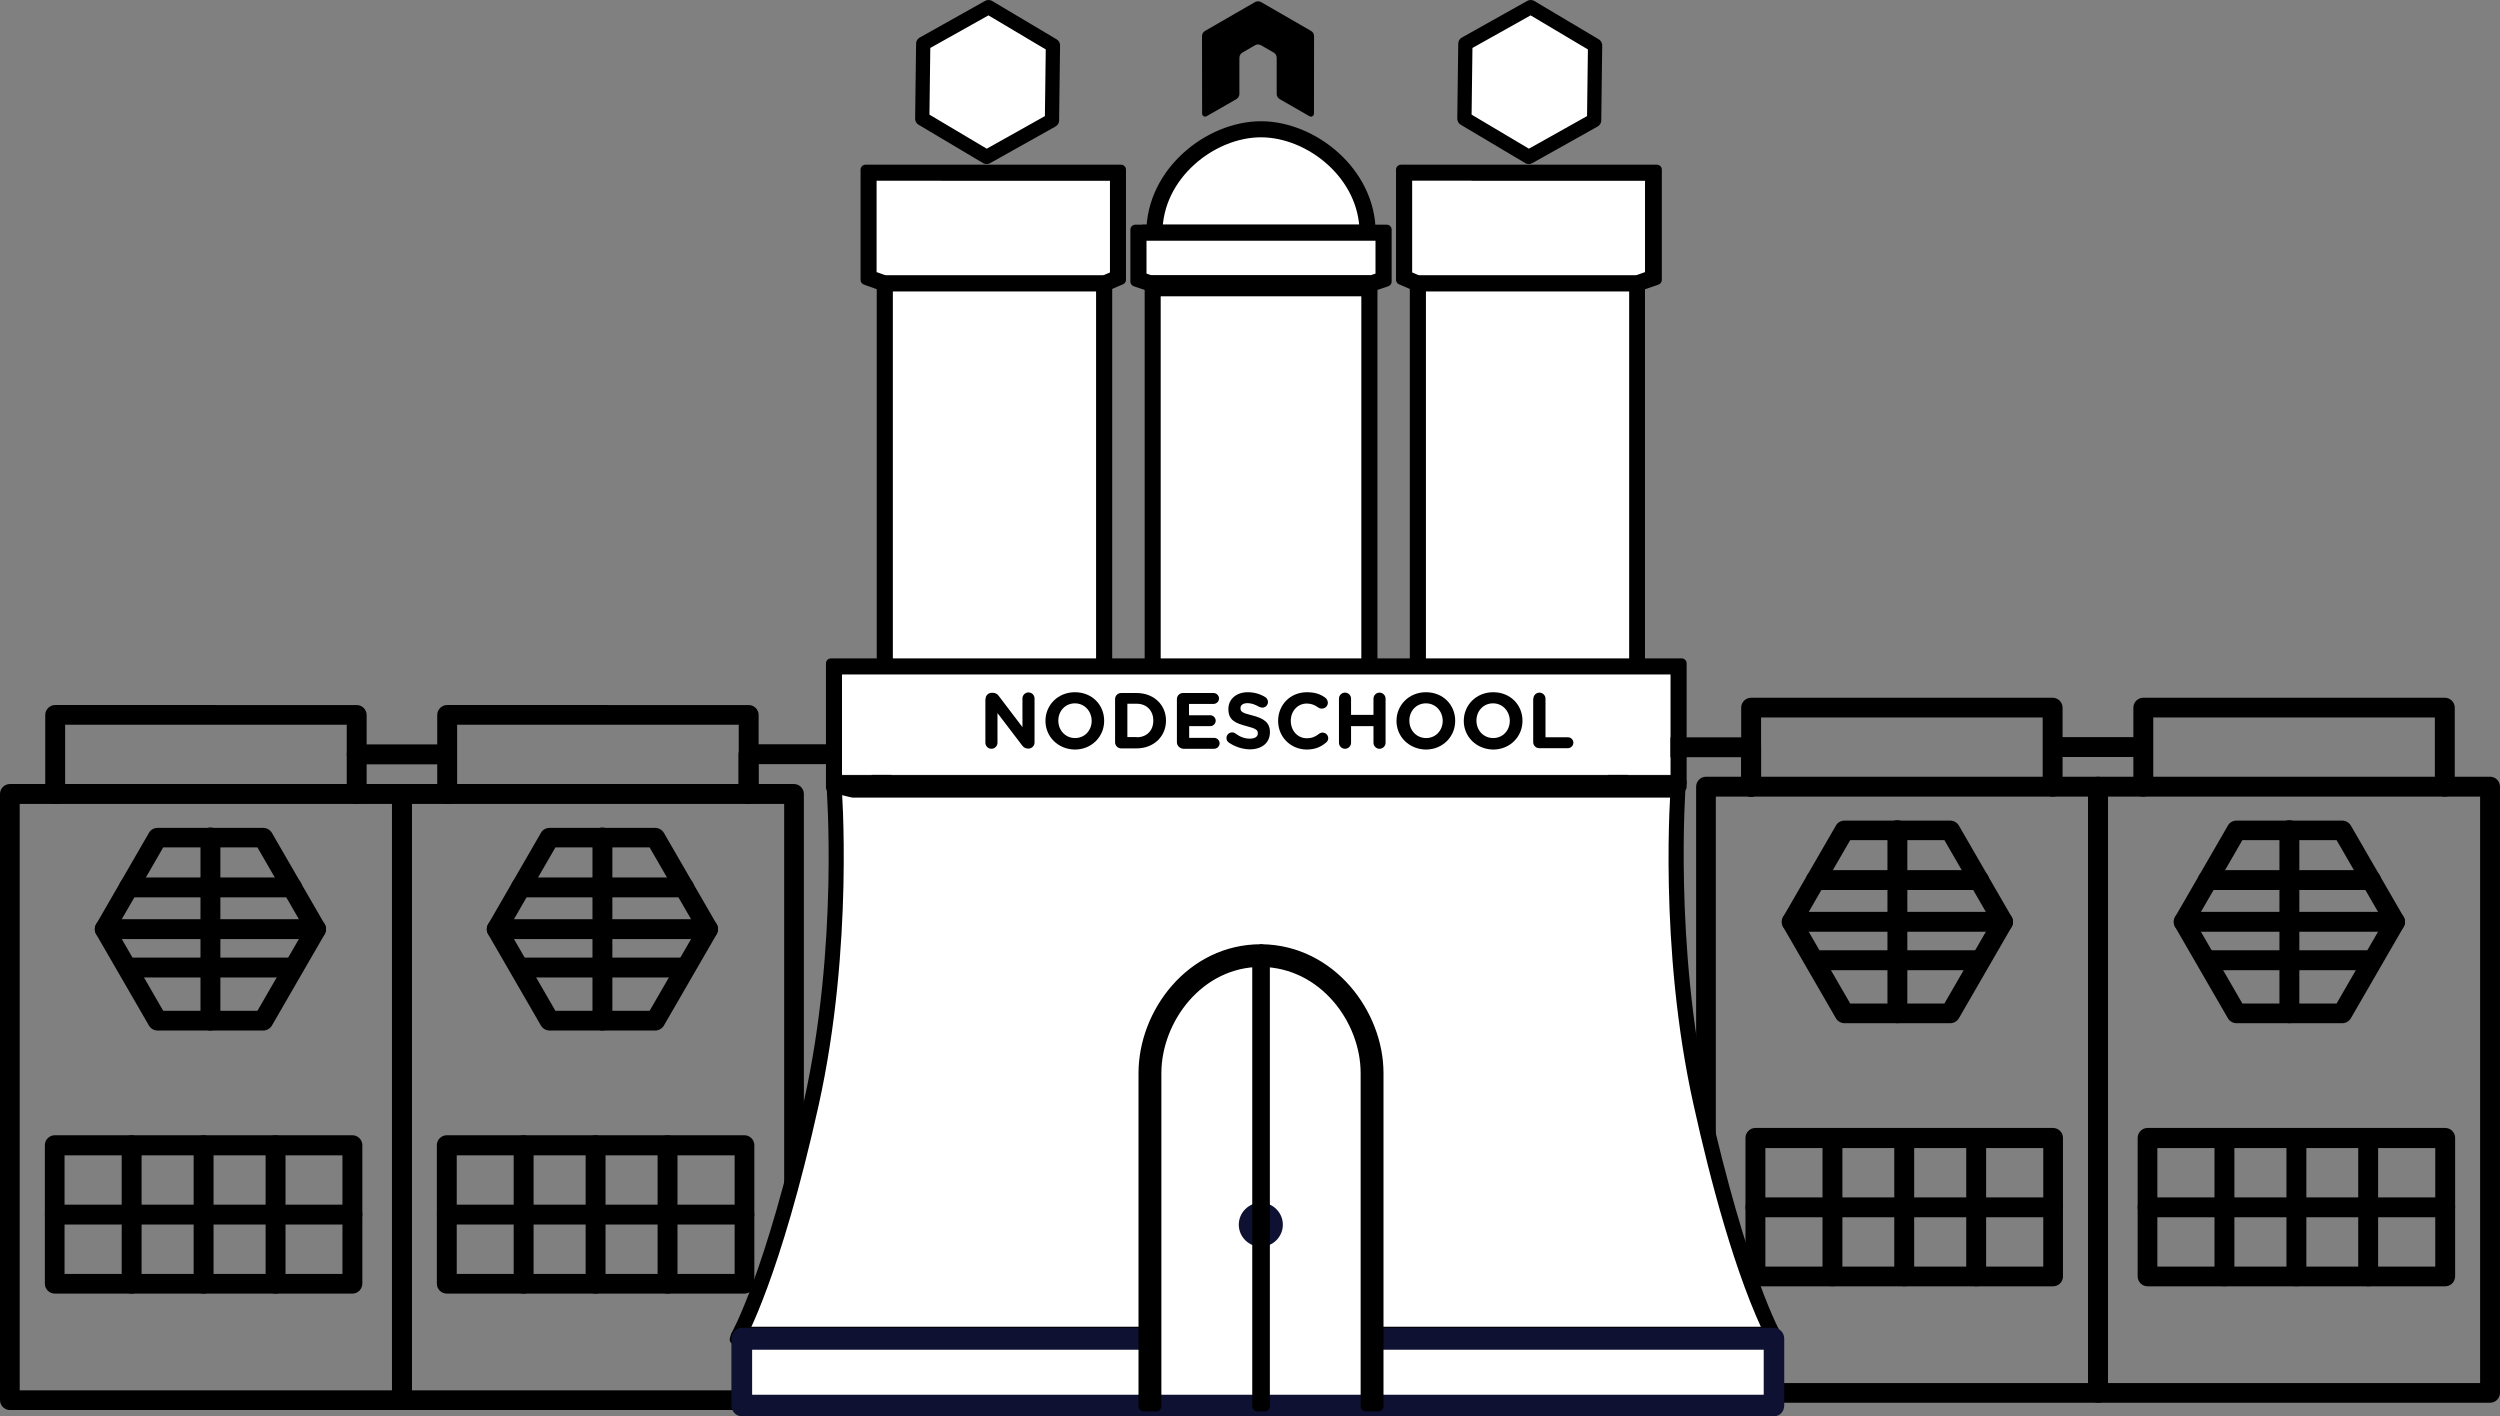 <?xml version="1.0" encoding="UTF-8" standalone="no"?>
<!-- Generator: Adobe Illustrator 18.0.0, SVG Export Plug-In . SVG Version: 6.00 Build 0)  -->

<svg
   xmlns:osb="http://www.openswatchbook.org/uri/2009/osb"
   xmlns:dc="http://purl.org/dc/elements/1.1/"
   xmlns:cc="http://creativecommons.org/ns#"
   xmlns:rdf="http://www.w3.org/1999/02/22-rdf-syntax-ns#"
   xmlns:svg="http://www.w3.org/2000/svg"
   xmlns="http://www.w3.org/2000/svg"
   xmlns:sodipodi="http://sodipodi.sourceforge.net/DTD/sodipodi-0.dtd"
   xmlns:inkscape="http://www.inkscape.org/namespaces/inkscape"
   version="1.1"
   id="Layer_1"
   x="0px"
   y="0px"
   viewBox="0 0 1281.93 726.203"
   enable-background="new 0 0 1474 506"
   xml:space="preserve"
   inkscape:version="0.48.2 r9819"
   width="100%"
   height="100%"
   sodipodi:docname="mine.svg"><rect x="0" y="0" width="1281.93" height="726.203" fill="#808080" stroke="none"/><defs
   id="defs3717"><inkscape:perspective
   sodipodi:type="inkscape:persp3d"
   inkscape:vp_x="0 : 253 : 1"
   inkscape:vp_y="0 : 1000 : 0"
   inkscape:vp_z="1474 : 253 : 1"
   inkscape:persp3d-origin="737 : 168.66667 : 1"
   id="perspective4747" /><linearGradient
   id="linearGradient4741"
   osb:paint="solid"><stop
     style="stop-color:#ffffff;stop-opacity:1;"
     offset="0"
     id="stop4743" /></linearGradient>
	
	
	
	
	
	
	
	
	
	
	
	
	
	
	
	
	
	
	
	
	
	
	
	
	
	
	
	
	
	
	
	
	
	
	
	
	
	
	
	
	
	
	
	
	
	
	
	
	
	
	
	
	
	
</defs><sodipodi:namedview
   pagecolor="#ffffff"
   bordercolor="#666666"
   borderopacity="1"
   objecttolerance="10"
   gridtolerance="10"
   guidetolerance="10"
   inkscape:pageopacity="0"
   inkscape:pageshadow="2"
   inkscape:window-width="1926"
   inkscape:window-height="1024"
   id="namedview3715"
   showgrid="false"
   inkscape:snap-global="false"
   inkscape:zoom="0.33684746"
   inkscape:cx="833.18725"
   inkscape:cy="809.66968"
   inkscape:window-x="0"
   inkscape:window-y="0"
   inkscape:window-maximized="0"
   inkscape:current-layer="layer1"
   showguides="true"
   inkscape:guide-bbox="true"
   fit-margin-top="0"
   fit-margin-left="0"
   fit-margin-right="0"
   fit-margin-bottom="0" />
<rect
   style="fill:#ffffff;fill-opacity:1;fill-rule:nonzero;stroke:none"
   id="rect5012"
   width="117.318"
   height="28.363"
   x="589.973"
   y="671.006" /><g
   transform="translate(-176.67,241.282)"
   id="g3383"
   style="fill:#000000;fill-opacity:1">
		<path
   style="fill:#000000;fill-opacity:1"
   inkscape:connector-curvature="0"
   id="path3385"
   d="m 1453.5,478 h -201 c -2.8,0 -5.1,-2.3 -5.1,-5.1 V 162.1 c 0,-2.8 2.3,-5.1 5.1,-5.1 h 201 c 2.8,0 5.1,2.3 5.1,5.1 V 473 c -0.1,2.8 -2.3,5 -5.1,5 z m -196,-10.1 h 190.9 V 167.2 h -190.9 v 300.7 z" />
	</g><g
   transform="translate(-176.67,241.282)"
   id="g3387"
   style="fill:#000000;fill-opacity:1">
		<path
   style="fill:#000000;fill-opacity:1"
   inkscape:connector-curvature="0"
   id="path3389"
   d="m 1430.3,167.2 c -2.8,0 -5.1,-2.3 -5.1,-5.1 v -35.5 h -144.4 v 35.5 c 0,2.8 -2.3,5.1 -5.1,5.1 -2.8,0 -5.1,-2.3 -5.1,-5.1 v -40.5 c 0,-2.8 2.3,-5.1 5.1,-5.1 h 154.6 c 2.8,0 5.1,2.3 5.1,5.1 v 40.5 c -0.1,2.8 -2.3,5.1 -5.1,5.1 z" />
	</g><g
   transform="translate(-176.67,241.282)"
   id="g3391"
   style="fill:#000000;fill-opacity:1">
		<path
   style="fill:#000000;fill-opacity:1"
   inkscape:connector-curvature="0"
   id="path3393"
   d="m 1377.7,283.4 h -54.2 c -1.8,0 -3.5,-1 -4.4,-2.5 L 1292,234 c -0.9,-1.6 -0.9,-3.5 0,-5.1 l 27.1,-46.9 c 0.9,-1.6 2.6,-2.5 4.4,-2.5 h 54.2 c 1.8,0 3.5,1 4.4,2.5 l 27.1,46.9 c 0.9,1.6 0.9,3.5 0,5.1 l -27.1,46.9 c -0.9,1.5 -2.6,2.5 -4.4,2.5 z m -51.2,-10.1 h 48.3 l 24.2,-41.9 -24.2,-41.9 h -48.3 l -24.2,41.9 24.2,41.9 z" />
	</g><g
   transform="translate(-176.67,241.282)"
   id="g3395"
   style="fill:#000000;fill-opacity:1">
		<path
   style="fill:#000000;fill-opacity:1"
   inkscape:connector-curvature="0"
   id="path3397"
   d="m 1350.6,283.4 c -2.8,0 -5.1,-2.3 -5.1,-5.1 v -93.9 c 0,-2.8 2.3,-5.1 5.1,-5.1 2.8,0 5.1,2.3 5.1,5.1 v 93.9 c 0,2.8 -2.3,5.1 -5.1,5.1 z" />
	</g><g
   transform="translate(-176.67,241.282)"
   id="g3399"
   style="fill:#000000;fill-opacity:1">
		<path
   style="fill:#000000;fill-opacity:1"
   inkscape:connector-curvature="0"
   id="path3401"
   d="m 1404.8,236.5 h -108.4 c -2.8,0 -5.1,-2.3 -5.1,-5.1 0,-2.8 2.3,-5.1 5.1,-5.1 h 108.4 c 2.8,0 5.1,2.3 5.1,5.1 0,2.8 -2.3,5.1 -5.1,5.1 z" />
	</g><g
   transform="translate(-176.67,241.282)"
   id="g3403"
   style="fill:#000000;fill-opacity:1">
		<path
   style="fill:#000000;fill-opacity:1"
   inkscape:connector-curvature="0"
   id="path3405"
   d="m 1392.5,215.1 h -83.7 c -2.8,0 -5.1,-2.3 -5.1,-5.1 0,-2.8 2.3,-5.1 5.1,-5.1 h 83.7 c 2.8,0 5.1,2.3 5.1,5.1 -0.1,2.8 -2.3,5.1 -5.1,5.1 z" />
	</g><g
   transform="translate(-176.67,241.282)"
   id="g3407"
   style="fill:#000000;fill-opacity:1">
		<path
   style="fill:#000000;fill-opacity:1"
   inkscape:connector-curvature="0"
   id="path3409"
   d="m 1392.5,256.2 h -83.7 c -2.8,0 -5.1,-2.3 -5.1,-5.1 0,-2.8 2.3,-5.1 5.1,-5.1 h 83.7 c 2.8,0 5.1,2.3 5.1,5.1 0,2.8 -2.3,5.1 -5.1,5.1 z" />
	</g><g
   transform="translate(-176.67,241.282)"
   id="g3411"
   style="fill:#000000;fill-opacity:1">
		<path
   style="fill:#000000;fill-opacity:1"
   inkscape:connector-curvature="0"
   id="path3413"
   d="m 1430.5,418.3 h -152.6 c -2.8,0 -5.1,-2.3 -5.1,-5.1 v -71 c 0,-2.8 2.3,-5.1 5.1,-5.1 h 152.6 c 2.8,0 5.1,2.3 5.1,5.1 v 71 c -0.1,2.9 -2.3,5.1 -5.1,5.1 z m -147.6,-10.1 h 142.5 v -60.8 h -142.5 v 60.8 z" />
	</g><g
   transform="translate(-176.67,241.282)"
   id="g3415"
   style="fill:#000000;fill-opacity:1">
		<path
   style="fill:#000000;fill-opacity:1"
   inkscape:connector-curvature="0"
   id="path3417"
   d="m 1430.5,382.9 h -152.6 c -2.8,0 -5.1,-2.3 -5.1,-5.1 0,-2.8 2.3,-5.1 5.1,-5.1 h 152.6 c 2.8,0 5.1,2.3 5.1,5.1 -0.1,2.8 -2.3,5.1 -5.1,5.1 z" />
	</g><g
   transform="translate(-176.67,241.282)"
   id="g3419"
   style="fill:#000000;fill-opacity:1">
		<path
   style="fill:#000000;fill-opacity:1"
   inkscape:connector-curvature="0"
   id="path3421"
   d="m 1391,418.3 c -2.8,0 -5.1,-2.3 -5.1,-5.1 v -71 c 0,-2.8 2.3,-5.1 5.1,-5.1 2.8,0 5.1,2.3 5.1,5.1 v 71 c 0,2.9 -2.3,5.1 -5.1,5.1 z" />
	</g><g
   transform="translate(-176.67,241.282)"
   id="g3423"
   style="fill:#000000;fill-opacity:1">
		<path
   style="fill:#000000;fill-opacity:1"
   inkscape:connector-curvature="0"
   id="path3425"
   d="m 1317.3,418.3 c -2.8,0 -5.1,-2.3 -5.1,-5.1 v -71 c 0,-2.8 2.3,-5.1 5.1,-5.1 2.8,0 5.1,2.3 5.1,5.1 v 71 c -0.1,2.9 -2.3,5.1 -5.1,5.1 z" />
	</g><g
   transform="translate(-176.67,241.282)"
   id="g3427"
   style="fill:#000000;fill-opacity:1">
		<path
   style="fill:#000000;fill-opacity:1"
   inkscape:connector-curvature="0"
   id="path3429"
   d="m 1354.2,418.3 c -2.8,0 -5.1,-2.3 -5.1,-5.1 v -71 c 0,-2.8 2.3,-5.1 5.1,-5.1 2.8,0 5.1,2.3 5.1,5.1 v 71 c -0.1,2.9 -2.3,5.1 -5.1,5.1 z" />
	</g><g
   transform="translate(-176.67,241.282)"
   id="g3431"
   style="fill:#000000;fill-opacity:1">
		<path
   style="fill:#000000;fill-opacity:1"
   inkscape:connector-curvature="0"
   id="path3433"
   d="m 1252.5,478 h -201 c -2.8,0 -5.1,-2.3 -5.1,-5.1 V 162.1 c 0,-2.8 2.3,-5.1 5.1,-5.1 h 201 c 2.8,0 5.1,2.3 5.1,5.1 V 473 c -0.1,2.8 -2.3,5 -5.1,5 z m -196,-10.1 h 190.9 V 167.2 h -190.9 v 300.7 z" />
	</g><g
   transform="translate(-176.67,241.282)"
   id="g3435"
   style="fill:#000000;fill-opacity:1">
		<path
   style="fill:#000000;fill-opacity:1"
   inkscape:connector-curvature="0"
   id="path3437"
   d="m 1229.2,167.2 c -2.8,0 -5.1,-2.3 -5.1,-5.1 v -35.5 h -144.4 v 35.5 c 0,2.8 -2.3,5.1 -5.1,5.1 -2.8,0 -5.1,-2.3 -5.1,-5.1 v -40.5 c 0,-2.8 2.3,-5.1 5.1,-5.1 h 154.6 c 2.8,0 5.1,2.3 5.1,5.1 v 40.5 c 0,2.8 -2.3,5.1 -5.1,5.1 z" />
	</g><g
   transform="translate(-176.67,241.282)"
   id="g3439"
   style="fill:#000000;fill-opacity:1">
		<path
   style="fill:#000000;fill-opacity:1"
   inkscape:connector-curvature="0"
   id="path3441"
   d="m 1176.7,283.4 h -54.2 c -1.8,0 -3.5,-1 -4.4,-2.5 L 1091,234 c -0.9,-1.6 -0.9,-3.5 0,-5.1 l 27.1,-46.9 c 0.9,-1.6 2.6,-2.5 4.4,-2.5 h 54.2 c 1.8,0 3.5,1 4.4,2.5 l 27.1,46.9 c 0.9,1.6 0.9,3.5 0,5.1 l -27.1,46.9 c -0.9,1.5 -2.6,2.5 -4.4,2.5 z m -51.3,-10.1 h 48.3 l 24.2,-41.9 -24.2,-41.9 h -48.3 l -24.2,41.9 24.2,41.9 z" />
	</g><g
   transform="translate(-176.67,241.282)"
   id="g3443"
   style="fill:#000000;fill-opacity:1;stroke-linejoin:round">
		<path
   style="fill:#000000;fill-opacity:1;stroke-linejoin:round"
   inkscape:connector-curvature="0"
   id="path3445"
   d="m 1149.6,283.4 c -2.8,0 -5.1,-2.3 -5.1,-5.1 v -93.9 c 0,-2.8 2.3,-5.1 5.1,-5.1 2.8,0 5.1,2.3 5.1,5.1 v 93.9 c 0,2.8 -2.3,5.1 -5.1,5.1 z" />
	</g><g
   transform="translate(-176.67,241.282)"
   id="g3447"
   style="fill:#000000;fill-opacity:1">
		<path
   style="fill:#000000;fill-opacity:1"
   inkscape:connector-curvature="0"
   id="path3449"
   d="m 1203.8,236.5 h -108.4 c -2.8,0 -5.1,-2.3 -5.1,-5.1 0,-2.8 2.3,-5.1 5.1,-5.1 h 108.4 c 2.8,0 5.1,2.3 5.1,5.1 0,2.8 -2.3,5.1 -5.1,5.1 z" />
	</g><g
   transform="translate(-176.67,241.282)"
   id="g3451"
   style="fill:#000000;fill-opacity:1">
		<path
   style="fill:#000000;fill-opacity:1"
   inkscape:connector-curvature="0"
   id="path3453"
   d="m 1191.5,215.1 h -83.7 c -2.8,0 -5.1,-2.3 -5.1,-5.1 0,-2.8 2.3,-5.1 5.1,-5.1 h 83.7 c 2.8,0 5.1,2.3 5.1,5.1 -0.1,2.8 -2.3,5.1 -5.1,5.1 z" />
	</g><g
   transform="translate(-176.67,241.282)"
   id="g3455"
   style="fill:#000000;fill-opacity:1">
		<path
   style="fill:#000000;fill-opacity:1"
   inkscape:connector-curvature="0"
   id="path3457"
   d="m 1191.5,256.2 h -83.7 c -2.8,0 -5.1,-2.3 -5.1,-5.1 0,-2.8 2.3,-5.1 5.1,-5.1 h 83.7 c 2.8,0 5.1,2.3 5.1,5.1 0,2.8 -2.3,5.1 -5.1,5.1 z" />
	</g><g
   transform="translate(-176.67,241.282)"
   id="g3459"
   style="fill:#000000;fill-opacity:1">
		<path
   style="fill:#000000;fill-opacity:1"
   inkscape:connector-curvature="0"
   id="path3461"
   d="m 1229.4,418.3 h -152.6 c -2.8,0 -5.1,-2.3 -5.1,-5.1 v -71 c 0,-2.8 2.3,-5.1 5.1,-5.1 h 152.6 c 2.8,0 5.1,2.3 5.1,5.1 v 71 c 0,2.9 -2.3,5.1 -5.1,5.1 z m -147.5,-10.1 h 142.5 v -60.8 h -142.5 v 60.8 z" />
	</g><g
   transform="translate(-176.67,241.282)"
   id="g3463"
   style="fill:#000000;fill-opacity:1">
		<path
   style="fill:#000000;fill-opacity:1"
   inkscape:connector-curvature="0"
   id="path3465"
   d="m 1229.4,382.9 h -152.6 c -2.8,0 -5.1,-2.3 -5.1,-5.1 0,-2.8 2.3,-5.1 5.1,-5.1 h 152.6 c 2.8,0 5.1,2.3 5.1,5.1 0,2.8 -2.3,5.1 -5.1,5.1 z" />
	</g><g
   transform="translate(-176.67,241.282)"
   id="g3467"
   style="fill:#000000;fill-opacity:1">
		<path
   style="fill:#000000;fill-opacity:1"
   inkscape:connector-curvature="0"
   id="path3469"
   d="m 1190,418.3 c -2.8,0 -5.1,-2.3 -5.1,-5.1 v -71 c 0,-2.8 2.3,-5.1 5.1,-5.1 2.8,0 5.1,2.3 5.1,5.1 v 71 c 0,2.9 -2.3,5.1 -5.1,5.1 z" />
	</g><g
   transform="translate(-176.67,241.282)"
   id="g3471"
   style="fill:#000000;fill-opacity:1;stroke-width:5.063;stroke-linejoin:round;stroke-miterlimit:4;stroke-dasharray:none">
		<path
   style="fill:#000000;fill-opacity:1;stroke-width:5.063;stroke-linejoin:round;stroke-miterlimit:4;stroke-dasharray:none"
   inkscape:connector-curvature="0"
   id="path3473"
   d="m 1116.3,418.3 c -2.8,0 -5.1,-2.3 -5.1,-5.1 v -71 c 0,-2.8 2.3,-5.1 5.1,-5.1 2.8,0 5.1,2.3 5.1,5.1 v 71 c -0.1,2.9 -2.3,5.1 -5.1,5.1 z" />
	</g><g
   transform="translate(-176.67,241.282)"
   id="g3475"
   style="fill:#000000;fill-opacity:1">
		<path
   style="fill:#000000;fill-opacity:1"
   inkscape:connector-curvature="0"
   id="path3477"
   d="m 1153.1,418.3 c -2.8,0 -5.1,-2.3 -5.1,-5.1 v -71 c 0,-2.8 2.3,-5.1 5.1,-5.1 2.8,0 5.1,2.3 5.1,5.1 v 71 c 0,2.9 -2.3,5.1 -5.1,5.1 z" />
	</g><g
   transform="translate(-833.702,813.536)"
   id="g3487">
		<path
   style="fill:#0e1131"
   inkscape:connector-curvature="0"
   id="path3489"
   d="M 940.6,367.4 H 538.5 c -2.8,0 -5.1,-2.3 -5.1,-5.1 V 167.2 h -10.1 c -2.8,0 -5.1,-2.3 -5.1,-5.1 v -20.3 c 0,-2.8 2.3,-5.1 5.1,-5.1 2.8,0 5.1,2.3 5.1,5.1 V 157 h 10.1 c 2.8,0 5.1,2.3 5.1,5.1 V 357.2 H 935.5 V 162.1 c 0,-2.8 2.3,-5.1 5.1,-5.1 h 10.1 v -15.2 c 0,-2.8 2.3,-5.1 5.1,-5.1 2.8,0 5.1,2.3 5.1,5.1 v 20.3 c 0,2.8 -2.3,5.1 -5.1,5.1 h -10.1 v 195.1 c -0.1,2.8 -2.3,5.1 -5.1,5.1 z" />
	</g><g
   transform="translate(-833.702,813.536)"
   id="g3491">
		<path
   style="fill:#0e1131"
   inkscape:connector-curvature="0"
   id="path3493"
   d="m 878.1,167.2 c -2.8,0 -5.1,-2.3 -5.1,-5.1 v -20.3 c 0,-2.8 2.3,-5.1 5.1,-5.1 2.8,0 5.1,2.3 5.1,5.1 v 20.3 c -0.1,2.8 -2.3,5.1 -5.1,5.1 z" />
	</g><g
   transform="translate(-833.702,813.536)"
   id="g3495">
		<path
   style="fill:#0e1131"
   inkscape:connector-curvature="0"
   id="path3497"
   d="m 893.3,167.2 h -15.2 c -2.8,0 -5.1,-2.3 -5.1,-5.1 0,-2.8 2.3,-5.1 5.1,-5.1 h 15.2 c 2.8,0 5.1,2.3 5.1,5.1 -0.1,2.8 -2.3,5.1 -5.1,5.1 z" />
	</g><g
   transform="translate(-833.702,813.536)"
   id="g3499">
		<path
   style="fill:#0e1131"
   inkscape:connector-curvature="0"
   id="path3501"
   d="m 893.3,367.4 c -2.8,0 -5.1,-2.3 -5.1,-5.1 V 162.1 c 0,-2.8 2.3,-5.1 5.1,-5.1 2.8,0 5.1,2.3 5.1,5.1 v 200.2 c -0.1,2.8 -2.3,5.1 -5.1,5.1 z" />
	</g><g
   transform="translate(-833.702,813.536)"
   id="g3503">
		<path
   style="fill:#0e1131"
   inkscape:connector-curvature="0"
   id="path3505"
   d="m 602.7,167.2 c -2.8,0 -5.1,-2.3 -5.1,-5.1 v -20.3 c 0,-2.8 2.3,-5.1 5.1,-5.1 2.8,0 5.1,2.3 5.1,5.1 v 20.3 c 0,2.8 -2.3,5.1 -5.1,5.1 z" />
	</g><g
   transform="translate(-833.702,813.536)"
   id="g3507">
		<path
   style="fill:#0e1131"
   inkscape:connector-curvature="0"
   id="path3509"
   d="m 602.7,167.2 h -15.2 c -2.8,0 -5.1,-2.3 -5.1,-5.1 0,-2.8 2.3,-5.1 5.1,-5.1 h 15.2 c 2.8,0 5.1,2.3 5.1,5.1 0,2.8 -2.3,5.1 -5.1,5.1 z" />
	</g><g
   transform="translate(-833.702,813.536)"
   id="g3511">
		<path
   style="fill:#0e1131"
   inkscape:connector-curvature="0"
   id="path3513"
   d="m 587.5,367.4 c -2.8,0 -5.1,-2.3 -5.1,-5.1 V 162.1 c 0,-2.8 2.3,-5.1 5.1,-5.1 2.8,0 5.1,2.3 5.1,5.1 v 200.2 c 0,2.8 -2.3,5.1 -5.1,5.1 z" />
	</g><g
   transform="translate(-833.702,813.536)"
   id="g3515">
		<path
   style="fill:#0e1131"
   inkscape:connector-curvature="0"
   id="path3517"
   d="M 955.8,398.6 H 523.3 c -2.8,0 -5.1,-2.3 -5.1,-5.1 v -31.3 c 0,-2.8 2.3,-5.1 5.1,-5.1 h 432.5 c 2.8,0 5.1,2.3 5.1,5.1 v 31.3 c -0.1,2.9 -2.3,5.1 -5.1,5.1 z M 528.4,388.5 H 950.7 V 367.4 H 528.4 v 21.1 z" />
	</g><g
   transform="translate(-833.702,813.536)"
   id="g3519">
		<path
   style="fill:#0e1131"
   inkscape:connector-curvature="0"
   id="path3521"
   d="M 972.7,429.9 H 506.4 c -2.8,0 -5.1,-2.3 -5.1,-5.1 v -31.3 c 0,-2.8 2.3,-5.1 5.1,-5.1 h 466.2 c 2.8,0 5.1,2.3 5.1,5.1 v 31.3 c 0,2.8 -2.2,5.1 -5,5.1 z M 511.5,419.7 H 967.6 V 398.6 H 511.5 v 21.1 z" />
	</g><g
   transform="translate(1555.586,503.331)"
   id="g3527">
		<path
   style="fill:#0e1131"
   inkscape:connector-curvature="0"
   id="path3529"
   d="M 1006.4,492.4 H 464.2 c -2.8,0 -5.1,-2.3 -5.1,-5.1 V 456 c 0,-2.8 2.3,-5.1 5.1,-5.1 h 542.3 c 2.8,0 5.1,2.3 5.1,5.1 v 31.3 c -0.1,2.8 -2.4,5.1 -5.2,5.1 z M 469.3,482.2 h 532.1 V 461.1 H 469.3 v 21.1 z" />
	</g><g
   transform="translate(-833.702,813.536)"
   id="g3531">
		<path
   style="fill:#0e1131"
   inkscape:connector-curvature="0"
   id="path3533"
   d="m 972.7,429.9 c -2.8,0 -5.1,-2.3 -5.1,-5.1 v -31.3 c 0,-2.8 2.3,-5.1 5.1,-5.1 2.8,0 5.1,2.3 5.1,5.1 v 31.3 c -0.1,2.8 -2.3,5.1 -5.1,5.1 z" />
	</g><g
   transform="translate(-176.67,241.282)"
   id="g3535"
   style="fill:#000000;fill-opacity:1;stroke-width:5.063;stroke-linejoin:round;stroke-miterlimit:4;stroke-dasharray:none">
		<path
   style="fill:#000000;fill-opacity:1;stroke-width:5.063;stroke-linejoin:round;stroke-miterlimit:4;stroke-dasharray:none"
   inkscape:connector-curvature="0"
   id="path3537"
   d="m 1051.4,478 h -45 c -2.8,0 -5.1,-2.3 -5.1,-5.1 v -331 c 0,-2.8 2.3,-5.1 5.1,-5.1 h 68.2 c 2.8,0 5.1,2.3 5.1,5.1 v 20.3 c 0,2.8 -2.3,5.1 -5.1,5.1 -2.8,0 -5.1,-2.3 -5.1,-5.1 V 147 h -58.1 v 321 h 39.9 c 2.8,0 5.1,2.3 5.1,5.1 0.1,2.7 -2.2,4.9 -5,4.9 z" />
	</g><g
   transform="translate(-12.1,245.022)"
   id="g3539"
   style="fill:#000000;fill-opacity:1">
		<g
   id="g3541"
   style="fill:#000000;fill-opacity:1">
			<path
   style="fill:#000000;fill-opacity:1"
   inkscape:connector-curvature="0"
   id="path3543"
   d="m 218.2,478 h -201 c -2.8,0 -5.1,-2.3 -5.1,-5.1 V 162.1 c 0,-2.8 2.3,-5.1 5.1,-5.1 h 201 c 2.8,0 5.1,2.3 5.1,5.1 V 473 c 0,2.8 -2.3,5 -5.1,5 z M 22.2,467.9 H 213.1 V 167.2 H 22.2 v 300.7 z" />
		</g>
		<g
   id="g3545"
   style="fill:#000000;fill-opacity:1">
			<path
   style="fill:#000000;fill-opacity:1"
   inkscape:connector-curvature="0"
   id="path3547"
   d="m 195,167.2 c -2.8,0 -5.1,-2.3 -5.1,-5.1 V 126.6 H 45.5 v 35.5 c 0,2.8 -2.3,5.1 -5.1,5.1 -2.8,0 -5.1,-2.3 -5.1,-5.1 v -40.5 c 0,-2.8 2.3,-5.1 5.1,-5.1 H 195 c 2.8,0 5.1,2.3 5.1,5.1 v 40.5 c -0.1,2.8 -2.3,5.1 -5.1,5.1 z" />
		</g>
		<g
   id="g3549"
   style="fill:#000000;fill-opacity:1">
			<path
   style="fill:#000000;fill-opacity:1"
   inkscape:connector-curvature="0"
   id="path3551"
   d="M 147.1,283.4 H 92.9 c -1.8,0 -3.5,-1 -4.4,-2.5 L 61.4,234 c -0.9,-1.6 -0.9,-3.5 0,-5.1 L 88.5,182 c 0.9,-1.6 2.6,-2.5 4.4,-2.5 h 54.2 c 1.8,0 3.5,1 4.4,2.5 l 27.1,46.9 c 0.9,1.6 0.9,3.5 0,5.1 l -27.1,46.9 c -0.9,1.5 -2.6,2.5 -4.4,2.5 z M 95.8,273.3 h 48.3 l 24.2,-41.9 -24.2,-41.9 H 95.8 l -24.2,41.9 24.2,41.9 z" />
		</g>
		<g
   id="g3553"
   style="fill:#000000;fill-opacity:1">
			<path
   style="fill:#000000;fill-opacity:1"
   inkscape:connector-curvature="0"
   id="path3555"
   d="m 120,283.4 c -2.8,0 -5.1,-2.3 -5.1,-5.1 v -93.9 c 0,-2.8 2.3,-5.1 5.1,-5.1 2.8,0 5.1,2.3 5.1,5.1 v 93.9 c 0,2.8 -2.3,5.1 -5.1,5.1 z" />
		</g>
		<g
   id="g3557"
   style="fill:#000000;fill-opacity:1">
			<path
   style="fill:#000000;fill-opacity:1"
   inkscape:connector-curvature="0"
   id="path3559"
   d="M 174.2,236.5 H 65.8 c -2.8,0 -5.1,-2.3 -5.1,-5.1 0,-2.8 2.3,-5.1 5.1,-5.1 h 108.4 c 2.8,0 5.1,2.3 5.1,5.1 0,2.8 -2.3,5.1 -5.1,5.1 z" />
		</g>
		<g
   id="g3561"
   style="fill:#000000;fill-opacity:1">
			<path
   style="fill:#000000;fill-opacity:1"
   inkscape:connector-curvature="0"
   id="path3563"
   d="M 161.9,215.1 H 78.2 c -2.8,0 -5.1,-2.3 -5.1,-5.1 0,-2.8 2.3,-5.1 5.1,-5.1 h 83.7 c 2.8,0 5.1,2.3 5.1,5.1 -0.1,2.8 -2.3,5.1 -5.1,5.1 z" />
		</g>
		<g
   id="g3565"
   style="fill:#000000;fill-opacity:1">
			<path
   style="fill:#000000;fill-opacity:1"
   inkscape:connector-curvature="0"
   id="path3567"
   d="M 161.9,256.2 H 78.2 c -2.8,0 -5.1,-2.3 -5.1,-5.1 0,-2.8 2.3,-5.1 5.1,-5.1 h 83.7 c 2.8,0 5.1,2.3 5.1,5.1 0,2.8 -2.3,5.1 -5.1,5.1 z" />
		</g>
		<g
   id="g3569"
   style="fill:#000000;fill-opacity:1">
			<path
   style="fill:#000000;fill-opacity:1"
   inkscape:connector-curvature="0"
   id="path3571"
   d="M 192.8,418.3 H 40.2 c -2.8,0 -5.1,-2.3 -5.1,-5.1 v -71 c 0,-2.8 2.3,-5.1 5.1,-5.1 h 152.6 c 2.8,0 5.1,2.3 5.1,5.1 v 71 c -0.1,2.9 -2.3,5.1 -5.1,5.1 z M 45.2,408.2 H 187.7 V 347.4 H 45.2 v 60.8 z" />
		</g>
		<g
   id="g3573"
   style="fill:#000000;fill-opacity:1">
			<path
   style="fill:#000000;fill-opacity:1"
   inkscape:connector-curvature="0"
   id="path3575"
   d="M 192.8,382.9 H 40.2 c -2.8,0 -5.1,-2.3 -5.1,-5.1 0,-2.8 2.3,-5.1 5.1,-5.1 h 152.6 c 2.8,0 5.1,2.3 5.1,5.1 -0.1,2.8 -2.3,5.1 -5.1,5.1 z" />
		</g>
		<g
   id="g3577"
   style="fill:#000000;fill-opacity:1">
			<path
   style="fill:#000000;fill-opacity:1"
   inkscape:connector-curvature="0"
   id="path3579"
   d="m 79.6,418.3 c -2.8,0 -5.1,-2.3 -5.1,-5.1 v -71 c 0,-2.8 2.3,-5.1 5.1,-5.1 2.8,0 5.1,2.3 5.1,5.1 v 71 c 0,2.9 -2.3,5.1 -5.1,5.1 z" />
		</g>
		<g
   id="g3581"
   style="fill:#000000;fill-opacity:1">
			<path
   style="fill:#000000;fill-opacity:1"
   inkscape:connector-curvature="0"
   id="path3583"
   d="m 153.4,418.3 c -2.8,0 -5.1,-2.3 -5.1,-5.1 v -71 c 0,-2.8 2.3,-5.1 5.1,-5.1 2.8,0 5.1,2.3 5.1,5.1 v 71 c -0.1,2.9 -2.3,5.1 -5.1,5.1 z" />
		</g>
		<g
   id="g3585"
   style="fill:#000000;fill-opacity:1">
			<path
   style="fill:#000000;fill-opacity:1"
   inkscape:connector-curvature="0"
   id="path3587"
   d="m 116.5,418.3 c -2.8,0 -5.1,-2.3 -5.1,-5.1 v -71 c 0,-2.8 2.3,-5.1 5.1,-5.1 2.8,0 5.1,2.3 5.1,5.1 v 71 c -0.1,2.9 -2.3,5.1 -5.1,5.1 z" />
		</g>
		<g
   id="g3589"
   style="fill:#000000;fill-opacity:1">
			<path
   style="fill:#000000;fill-opacity:1"
   inkscape:connector-curvature="0"
   id="path3591"
   d="m 419.2,478 h -201 c -2.8,0 -5.1,-2.3 -5.1,-5.1 V 162.1 c 0,-2.8 2.3,-5.1 5.1,-5.1 h 201 c 2.8,0 5.1,2.3 5.1,5.1 V 473 c 0,2.8 -2.3,5 -5.1,5 z M 223.3,467.9 H 414.2 V 167.2 H 223.3 v 300.7 z" />
		</g>
		<g
   id="g3593"
   style="fill:#000000;fill-opacity:1">
			<path
   style="fill:#000000;fill-opacity:1"
   inkscape:connector-curvature="0"
   id="path3595"
   d="m 396,167.2 c -2.8,0 -5.1,-2.3 -5.1,-5.1 V 126.6 H 246.5 v 35.5 c 0,2.8 -2.3,5.1 -5.1,5.1 -2.8,0 -5.1,-2.3 -5.1,-5.1 v -40.5 c 0,-2.8 2.3,-5.1 5.1,-5.1 H 396 c 2.8,0 5.1,2.3 5.1,5.1 v 40.5 c -0.1,2.8 -2.3,5.1 -5.1,5.1 z" />
		</g>
		<g
   id="g3597"
   style="fill:#000000;fill-opacity:1">
			<path
   style="fill:#000000;fill-opacity:1"
   inkscape:connector-curvature="0"
   id="path3599"
   d="m 348.1,283.4 h -54.2 c -1.8,0 -3.5,-1 -4.4,-2.5 L 262.4,234 c -0.9,-1.6 -0.9,-3.5 0,-5.1 L 289.5,182 c 0.9,-1.6 2.6,-2.5 4.4,-2.5 h 54.2 c 1.8,0 3.5,1 4.4,2.5 l 27.1,46.9 c 0.9,1.6 0.9,3.5 0,5.1 l -27.1,46.9 c -0.9,1.5 -2.6,2.5 -4.4,2.5 z m -51.2,-10.1 h 48.3 l 24.2,-41.9 -24.2,-41.9 h -48.3 l -24.2,41.9 24.2,41.9 z" />
		</g>
		<g
   id="g3601"
   style="fill:#000000;fill-opacity:1">
			<path
   style="fill:#000000;fill-opacity:1"
   inkscape:connector-curvature="0"
   id="path3603"
   d="m 321,283.4 c -2.8,0 -5.1,-2.3 -5.1,-5.1 v -93.9 c 0,-2.8 2.3,-5.1 5.1,-5.1 2.8,0 5.1,2.3 5.1,5.1 v 93.9 c 0,2.8 -2.3,5.1 -5.1,5.1 z" />
		</g>
		<g
   id="g3605"
   style="fill:#000000;fill-opacity:1">
			<path
   style="fill:#000000;fill-opacity:1"
   inkscape:connector-curvature="0"
   id="path3607"
   d="M 375.2,236.5 H 266.8 c -2.8,0 -5.1,-2.3 -5.1,-5.1 0,-2.8 2.3,-5.1 5.1,-5.1 h 108.4 c 2.8,0 5.1,2.3 5.1,5.1 0,2.8 -2.3,5.1 -5.1,5.1 z" />
		</g>
		<g
   id="g3609"
   style="fill:#000000;fill-opacity:1">
			<path
   style="fill:#000000;fill-opacity:1"
   inkscape:connector-curvature="0"
   id="path3611"
   d="m 362.9,215.1 h -83.7 c -2.8,0 -5.1,-2.3 -5.1,-5.1 0,-2.8 2.3,-5.1 5.1,-5.1 h 83.7 c 2.8,0 5.1,2.3 5.1,5.1 -0.1,2.8 -2.3,5.1 -5.1,5.1 z" />
		</g>
		<g
   id="g3613"
   style="fill:#000000;fill-opacity:1">
			<path
   style="fill:#000000;fill-opacity:1"
   inkscape:connector-curvature="0"
   id="path3615"
   d="m 362.9,256.2 h -83.7 c -2.8,0 -5.1,-2.3 -5.1,-5.1 0,-2.8 2.3,-5.1 5.1,-5.1 h 83.7 c 2.8,0 5.1,2.3 5.1,5.1 0,2.8 -2.3,5.1 -5.1,5.1 z" />
		</g>
		<g
   id="g3617"
   style="fill:#000000;fill-opacity:1">
			<path
   style="fill:#000000;fill-opacity:1"
   inkscape:connector-curvature="0"
   id="path3619"
   d="M 393.8,418.3 H 241.2 c -2.8,0 -5.1,-2.3 -5.1,-5.1 v -71 c 0,-2.8 2.3,-5.1 5.1,-5.1 h 152.6 c 2.8,0 5.1,2.3 5.1,5.1 v 71 c 0,2.9 -2.3,5.1 -5.1,5.1 z M 246.3,408.2 H 388.8 V 347.4 H 246.3 v 60.8 z" />
		</g>
		<g
   id="g3621"
   style="fill:#000000;fill-opacity:1">
			<path
   style="fill:#000000;fill-opacity:1"
   inkscape:connector-curvature="0"
   id="path3623"
   d="M 393.8,382.9 H 241.2 c -2.8,0 -5.1,-2.3 -5.1,-5.1 0,-2.8 2.3,-5.1 5.1,-5.1 h 152.6 c 2.8,0 5.1,2.3 5.1,5.1 0,2.8 -2.3,5.1 -5.1,5.1 z" />
		</g>
		<g
   id="g3625"
   style="fill:#000000;fill-opacity:1">
			<path
   style="fill:#000000;fill-opacity:1"
   inkscape:connector-curvature="0"
   id="path3627"
   d="m 280.6,418.3 c -2.8,0 -5.1,-2.3 -5.1,-5.1 v -71 c 0,-2.8 2.3,-5.1 5.1,-5.1 2.8,0 5.1,2.3 5.1,5.1 v 71 c 0,2.9 -2.3,5.1 -5.1,5.1 z" />
		</g>
		<g
   id="g3629"
   style="fill:#000000;fill-opacity:1">
			<path
   style="fill:#000000;fill-opacity:1"
   inkscape:connector-curvature="0"
   id="path3631"
   d="m 354.4,418.3 c -2.8,0 -5.1,-2.3 -5.1,-5.1 v -71 c 0,-2.8 2.3,-5.1 5.1,-5.1 2.8,0 5.1,2.3 5.1,5.1 v 71 c 0,2.9 -2.3,5.1 -5.1,5.1 z" />
		</g>
		<g
   id="g3633"
   style="fill:#000000;fill-opacity:1">
			<path
   style="fill:#000000;fill-opacity:1"
   inkscape:connector-curvature="0"
   id="path3635"
   d="m 317.5,418.3 c -2.8,0 -5.1,-2.3 -5.1,-5.1 v -71 c 0,-2.8 2.3,-5.1 5.1,-5.1 2.8,0 5.1,2.3 5.1,5.1 v 71 c 0,2.9 -2.3,5.1 -5.1,5.1 z" />
		</g>
		<g
   id="g3637"
   style="fill:#000000;fill-opacity:1">
			<path
   style="fill:#000000;fill-opacity:1"
   inkscape:connector-curvature="0"
   id="path3639"
   d="m 464.2,478 h -45 c -2.8,0 -5.1,-2.3 -5.1,-5.1 0,-2.8 2.3,-5.1 5.1,-5.1 h 39.9 v -321 H 401 V 162 c 0,2.8 -2.3,5.1 -5.1,5.1 -2.8,0 -5.1,-2.3 -5.1,-5.1 v -20.3 c 0,-2.8 2.3,-5.1 5.1,-5.1 h 68.2 c 2.8,0 5.1,2.3 5.1,5.1 V 473 c 0.1,2.8 -2.2,5 -5,5 z" />
		</g>
	</g><g
   transform="translate(-833.702,813.536)"
   id="g3641">
		<path
   style="fill:#0e1131"
   inkscape:connector-curvature="0"
   id="path3643"
   d="M 795.6,366 H 685.4 c -1.8,0 -3.5,-1 -4.4,-2.5 l -55,-95.4 c -0.9,-1.6 -0.9,-3.5 0,-5.1 l 55.1,-95.4 c 0.9,-1.6 2.6,-2.5 4.4,-2.5 h 110.1 c 1.8,0 3.5,1 4.4,2.5 l 55.1,95.4 c 0.9,1.6 0.9,3.5 0,5.1 L 800,363.5 c -1,1.6 -2.6,2.5 -4.4,2.5 z M 688.4,355.9 h 104.3 l 52.1,-90.3 -52.1,-90.3 H 688.4 l -52.1,90.3 52.1,90.3 z" />
	</g><g
   transform="translate(-833.702,813.536)"
   id="g3645">
		<path
   style="fill:#0e1131"
   inkscape:connector-curvature="0"
   id="path3647"
   d="m 697.9,366 c -2.8,0 -5.1,-2.3 -5.1,-5.1 V 170.2 c 0,-2.8 2.3,-5.1 5.1,-5.1 2.8,0 5.1,2.3 5.1,5.1 V 361 c -0.1,2.8 -2.3,5 -5.1,5 z" />
	</g><g
   transform="translate(-833.702,813.536)"
   id="g3649">
		<path
   style="fill:#0e1131"
   inkscape:connector-curvature="0"
   id="path3651"
   d="m 782.3,366 c -2.8,0 -5.1,-2.3 -5.1,-5.1 V 170.2 c 0,-2.8 2.3,-5.1 5.1,-5.1 2.8,0 5.1,2.3 5.1,5.1 V 361 c 0,2.8 -2.3,5 -5.1,5 z" />
	</g><g
   transform="translate(-833.702,813.536)"
   id="g3653">
		<path
   style="fill:#0e1131"
   inkscape:connector-curvature="0"
   id="path3655"
   d="m 697.9,270.7 h -67.5 c -2.8,0 -5.1,-2.3 -5.1,-5.1 0,-2.8 2.3,-5.1 5.1,-5.1 h 67.5 c 2.8,0 5.1,2.3 5.1,5.1 -0.1,2.8 -2.3,5.1 -5.1,5.1 z" />
	</g><g
   transform="translate(-833.702,813.536)"
   id="g3657">
		<path
   style="fill:#0e1131"
   inkscape:connector-curvature="0"
   id="path3659"
   d="m 850.6,270.7 h -68.3 c -2.8,0 -5.1,-2.3 -5.1,-5.1 0,-2.8 2.3,-5.1 5.1,-5.1 h 68.3 c 2.8,0 5.1,2.3 5.1,5.1 0,2.8 -2.3,5.1 -5.1,5.1 z" />
	</g><g
   transform="translate(-833.702,813.536)"
   id="g3661">
		<path
   style="fill:#0e1131"
   inkscape:connector-curvature="0"
   id="path3663"
   d="m 697.9,227.2 h -42.4 c -2.8,0 -5.1,-2.3 -5.1,-5.1 0,-2.8 2.3,-5.1 5.1,-5.1 h 42.4 c 2.8,0 5.1,2.3 5.1,5.1 0,2.8 -2.3,5.1 -5.1,5.1 z" />
	</g><g
   transform="translate(-833.702,813.536)"
   id="g3665">
		<path
   style="fill:#0e1131"
   inkscape:connector-curvature="0"
   id="path3667"
   d="m 825.5,227.2 h -40.9 c -2.8,0 -5.1,-2.3 -5.1,-5.1 0,-2.8 2.3,-5.1 5.1,-5.1 h 40.9 c 2.8,0 5.1,2.3 5.1,5.1 0,2.8 -2.3,5.1 -5.1,5.1 z" />
	</g><g
   transform="translate(-833.702,813.536)"
   id="g3669">
		<path
   style="fill:#0e1131"
   inkscape:connector-curvature="0"
   id="path3671"
   d="m 697.9,310.7 h -42.4 c -2.8,0 -5.1,-2.3 -5.1,-5.1 0,-2.8 2.3,-5.1 5.1,-5.1 h 42.4 c 2.8,0 5.1,2.3 5.1,5.1 -0.1,2.8 -2.3,5.1 -5.1,5.1 z" />
	</g><g
   transform="translate(-833.702,813.536)"
   id="g3673">
		<path
   style="fill:#0e1131"
   inkscape:connector-curvature="0"
   id="path3675"
   d="m 825.5,310.7 h -43.2 c -2.8,0 -5.1,-2.3 -5.1,-5.1 0,-2.8 2.3,-5.1 5.1,-5.1 h 43.2 c 2.8,0 5.1,2.3 5.1,5.1 0,2.8 -2.3,5.1 -5.1,5.1 z" />
	</g><g
   transform="translate(-833.702,813.536)"
   id="g3703">
		<path
   style="fill:#0e1131"
   inkscape:connector-curvature="0"
   id="path3705"
   d="M 940,119 H 535.7 c -2.8,0 -5.1,-2.3 -5.1,-5.1 0,-2.8 2.3,-5.1 5.1,-5.1 H 940 c 2.8,0 5.1,2.3 5.1,5.1 0,2.8 -2.3,5.1 -5.1,5.1 z" />
	</g><g
   transform="translate(-12.1,245.022)"
   id="g3707"
   style="fill:#000000;fill-opacity:1">
		<path
   style="fill:#000000;fill-opacity:1"
   inkscape:connector-curvature="0"
   id="path3709"
   d="M 241.2,146.9 H 195 c -2.8,0 -5.1,-2.3 -5.1,-5.1 0,-2.8 2.3,-5.1 5.1,-5.1 h 46.2 c 2.8,0 5.1,2.3 5.1,5.1 0,2.8 -2.3,5.1 -5.1,5.1 z" />
	</g><g
   transform="translate(-176.67,241.282)"
   id="g3711"
   style="fill:#000000;fill-opacity:1">
		<path
   style="fill:#000000;fill-opacity:1"
   inkscape:connector-curvature="0"
   id="path3713"
   d="m 1275.6,146.9 h -46.2 c -2.8,0 -5.1,-2.3 -5.1,-5.1 0,-2.8 2.3,-5.1 5.1,-5.1 h 46.2 c 2.8,0 5.1,2.3 5.1,5.1 0,2.8 -2.3,5.1 -5.1,5.1 z" />
	</g>
<path
   style="fill:#ffffff;stroke:#000000;stroke-width:5.063;stroke-miterlimit:4;stroke-opacity:1;stroke-dasharray:none"
   inkscape:connector-curvature="0"
   d="M 573.416,142.346 V 88.397 H 445.283 v 53.948 l 8.644,3.025 h 112.371 l 7.119,-3.025 z"
   id="path3849" /><path
   style="stroke:#000000;stroke-width:5.063;stroke-linejoin:round;stroke-miterlimit:4;stroke-opacity:1;stroke-dasharray:none"
   inkscape:connector-curvature="0"
   d="m 467.045,86.985 h -23.237 v 56.52 l 1.017,0.403 8.339,2.975 0.254,0.05 h 113.235 l 0.305,-0.101 6.915,-2.975 0.966,-0.403 V 86.985 H 467.045 z m 15.813,3.176 h 90.405 l -1.576,-1.613 V 142.396 l 0.966,-1.412 -6.915,2.924 0.61,-0.101 H 453.723 l 0.508,0.101 -8.288,-2.975 1.017,1.513 V 88.548 l -1.576,1.613 h 37.474 z"
   id="path3851" /><path
   style="fill:#ffffff;stroke:#000000;stroke-width:5.063;stroke-miterlimit:4;stroke-opacity:1;stroke-dasharray:none"
   inkscape:connector-curvature="0"
   d="M 848.089,88.397 H 719.956 v 53.948 l 7.113,3.025 h 112.371 l 8.639,-3.025 V 88.397 z"
   id="path3853" /><path
   style="stroke:#000000;stroke-width:5.063;stroke-linejoin:round;stroke-miterlimit:4;stroke-opacity:1;stroke-dasharray:none"
   inkscape:connector-curvature="0"
   d="M 740.599,86.985 H 718.369 V 143.455 l 0.966,0.403 6.915,2.975 0.305,0.101 h 113.388 v -0.05 l 8.644,-2.975 1.017,-0.403 V 86.985 H 740.589 z m 14.13,3.176 h 93.354 l -2.034,-1.613 V 142.396 l 1.017,-1.462 -8.135,2.924 0.508,-0.05 H 726.866 l 0.666,0.101 -6.915,-2.975 0.966,1.462 V 88.548 l -1.627,1.563 h 34.779 v 0.05 z"
   id="path3855" /><path
   style="fill:#ffffff;stroke:#000000;stroke-width:5.063;stroke-miterlimit:4;stroke-opacity:1;stroke-dasharray:none"
   inkscape:connector-curvature="0"
   d="M 453.723,145.371 H 566.196 V 382.24 H 453.723 V 145.371 z"
   id="path3857" /><path
   style="stroke:#000000;stroke-width:5.063;stroke-linejoin:round;stroke-miterlimit:4;stroke-opacity:1;stroke-dasharray:none"
   inkscape:connector-curvature="0"
   d="m 453.723,146.934 h 112.473 l -1.627,-1.563 v 236.869 l 1.627,-1.563 H 453.723 l 1.576,1.563 V 145.371 l -1.576,1.563 z m 0,236.92 H 567.772 V 143.757 H 452.096 v 240.096 h 1.627 z"
   id="path3859" /><path
   style="fill:#ffffff;stroke:#000000;stroke-width:5.063;stroke-miterlimit:4;stroke-opacity:1;stroke-dasharray:none"
   inkscape:connector-curvature="0"
   d="M 839.445,145.371 H 727.023 V 382.24 H 839.445 V 145.371 z"
   id="path3861" /><path
   style="stroke:#000000;stroke-width:5.063;stroke-linejoin:round;stroke-miterlimit:4;stroke-opacity:1;stroke-dasharray:none"
   inkscape:connector-curvature="0"
   d="M 839.445,143.757 H 725.447 V 383.853 H 840.97 V 143.757 h -1.525 z m 0,236.92 H 727.023 l 1.622,1.563 V 145.371 l -1.622,1.563 h 112.422 l -1.525,-1.563 v 236.869 l 1.525,-1.563 z"
   id="path3863" /><path
   style="fill:#ffffff;stroke:#000000;stroke-width:5.063;stroke-miterlimit:4;stroke-opacity:1;stroke-dasharray:none"
   inkscape:connector-curvature="0"
   d="m 646.635,66.314 c -27.152,0 -54.711,23.546 -54.711,52.991 h 109.371 c 0,-29.445 -27.508,-52.991 -54.66,-52.991 z"
   id="path3873" /><path
   style="stroke:#000000;stroke-width:5.063;stroke-miterlimit:4;stroke-opacity:1;stroke-dasharray:none"
   inkscape:connector-curvature="0"
   d="m 646.635,64.7 c -26.593,0 -56.287,23.344 -56.287,54.604 v 1.613 H 702.871 v -1.613 c 0,-31.26 -29.699,-54.604 -56.236,-54.604 z m 54.66,53.041 H 591.924 l 1.627,1.563 c 0,-29.445 28.016,-51.428 53.033,-51.428 25.067,0 53.084,21.983 53.084,51.428 l 1.627,-1.563 z"
   id="path3875" /><path
   style="fill:#ffffff;stroke:#000000;stroke-width:5.063;stroke-miterlimit:4;stroke-opacity:1;stroke-dasharray:none"
   inkscape:connector-curvature="0"
   d="m 590.195,145.371 h 112.879 l 6.615,-2.017 V 119.153 H 583.59 v 24.201 l 6.605,2.017 z"
   id="path3877" /><path
   style="stroke:#000000;stroke-width:5.063;stroke-linejoin:round;stroke-miterlimit:4;stroke-opacity:1;stroke-dasharray:none"
   inkscape:connector-curvature="0"
   d="m 646.635,117.741 h -64.473 v 26.621 l 1.119,0.403 6.203,2.067 0.254,0.101 h 113.795 l 0.259,-0.101 6.203,-2.067 1.068,-0.403 v -26.621 h -64.423 z m 61.219,1.563 v 23.949 l 1.068,-1.513 -6.208,2.118 0.564,-0.101 H 589.992 l 0.508,0.101 -6.203,-2.118 1.068,1.513 v -23.949 l -1.576,1.613 H 709.43 l -1.576,-1.613 z"
   id="path3879" /><path
   style="fill:#ffffff;stroke:#000000;stroke-width:5.063;stroke-miterlimit:4;stroke-opacity:1;stroke-dasharray:none"
   inkscape:connector-curvature="0"
   d="M 591.212,378.811 H 702.058 V 145.371 H 591.212 v 233.441 z"
   id="path3881" /><path
   style="stroke:#000000;stroke-width:5.063;stroke-linejoin:round;stroke-miterlimit:4;stroke-opacity:1;stroke-dasharray:none"
   inkscape:connector-curvature="0"
   d="m 646.635,143.757 h -57.152 v 236.869 h 114.303 v -236.869 h -57.151 z m 53.948,1.613 v 233.642 l 1.581,-1.563 H 591.065 l 1.576,1.563 V 145.371 l -1.576,1.563 h 111.1 l -1.581,-1.563 z"
   id="path3883" /><path
   style="fill:#ffffff;stroke:#000000;stroke-width:5.063;stroke-linejoin:round;stroke-miterlimit:4;stroke-opacity:1;stroke-dasharray:none"
   inkscape:connector-curvature="0"
   d="m 704.346,685.864 h 205.776 c 0,0 -17.796,-30.756 -37.626,-119.998 -18.305,-82.183 -11.695,-163.358 -11.695,-163.358 H 427.639 c 0,0 6.61,81.175 -11.644,163.358 -19.83,89.242 -37.626,119.998 -37.626,119.998 h 210.861"
   id="path3889" /><path
   style="stroke:#000000;stroke-width:5.063;stroke-linejoin:round;stroke-miterlimit:4;stroke-opacity:1;stroke-dasharray:none"
   inkscape:connector-curvature="0"
   d="M 704.346,686.872 H 912.155 l -1.017,-2.017 c -0.508,0 -17.796,-31.764 -37.621,-119.493 -17.796,-80.671 -11.695,-161.946 -11.695,-162.753 l 0.508,-1.412 H 426.22 l 0.102,1.412 c 0.051,0.807 6.407,82.082 -11.644,162.753 -19.525,87.729 -37.27,119.493 -37.423,119.493 l -0.102,0.509 h -0.051 l -0.407,1.513 H 589.234 v -2.526 H 378.374 l 1.169,2.017 c 0.203,-0.509 18.101,-31.769 37.728,-119.998 18.152,-81.679 11.796,-163.308 11.695,-164.013 l -1.322,1.462 H 860.806 l -1.525,-1.412 c 0,0.807 -6.615,82.284 11.695,163.963 8.135,36.811 21.356,87.729 37.621,119.998 l 1.53,-2.017 H 704.351 v 2.521 z"
   id="path3891" /><path
   style="stroke:#000000;stroke-width:5.063;stroke-linejoin:round;stroke-miterlimit:4;stroke-opacity:1;stroke-dasharray:none"
   inkscape:connector-curvature="0"
   d="m 2438.495,800.495 h 1.017 V 762.177 H 2232.058 v 2.521 h 206.437 l -1.525,-1.008 v 35.803 l 1.525,-1.518 h -531.855 l 1.525,1.518 v -35.803 l -1.525,1.008 h 211.522 v -2.521 h -212.538 v 38.319 h 532.872 z"
   id="path3893" /><path
   style="stroke:#000000;stroke-width:5.063;stroke-miterlimit:4;stroke-opacity:1;stroke-dasharray:none"
   inkscape:connector-curvature="0"
   d="m 700.024,149.404 v -5.546 H 592.738 v 5.546 H 700.024 z"
   id="path3895" /><path
   style="stroke:#000000;stroke-width:5.063;stroke-linejoin:round;stroke-miterlimit:4;stroke-opacity:1;stroke-dasharray:none"
   inkscape:connector-curvature="0"
   d="m 859.275,405.029 v -5.042 H 429.113 v 5.042 h 430.162 z"
   id="path3907" /><path
   style="stroke:#000000;stroke-width:5.063;stroke-linejoin:round;stroke-miterlimit:4;stroke-opacity:1;stroke-dasharray:none"
   inkscape:connector-curvature="0"
   d="m 704.447,682.839 h 204.149 v 5.546 H 704.447 v -5.546 z"
   id="path3909" /><path
   style="stroke:#000000;stroke-width:5.063;stroke-linejoin:round;stroke-miterlimit:4;stroke-opacity:1;stroke-dasharray:none"
   inkscape:connector-curvature="0"
   d="m 379.487,682.839 h 209.691 v 5.546 H 379.487 v -5.546 z"
   id="path3911" /><rect
   y="342.203"
   x="427.465"
   height="55.104"
   width="429.024"
   id="rect4772"
   style="fill:#ffffff;fill-opacity:1;fill-rule:nonzero;stroke:none" /><path
   style="fill:#ffffff;fill-opacity:1;fill-rule:nonzero;stroke:#000000;stroke-width:5.063;stroke-linejoin:round;stroke-miterlimit:4;stroke-opacity:1;stroke-dasharray:none"
   inkscape:connector-curvature="0"
   d="m 467.909,340.14 h -41.847 v 63.629 l 1.22,0.303 9.712,2.319 0.203,0.05 h 419.026 l 0.514,-0.202 4.571,-2.319 1.017,-0.403 v -63.377 h -394.416 z m 29.389,3.176 h 363.502 l -1.525,-1.563 v 60.755 l 0.508,-1.412 -4.576,2.319 0.514,-0.151 H 437.406 l 0.356,0.05 -9.763,-2.319 1.22,1.513 v -60.805 l -1.576,1.613 h 69.66 z"
   id="path3887" /><g
   transform="translate(-86.419,316.754)"
   id="g3681"
   style="fill:#000000;fill-opacity:1;stroke-linejoin:round">
		<path
   style="fill:#000000;fill-opacity:1;stroke-linejoin:round"
   inkscape:connector-curvature="0"
   id="path3683"
   d="m 591.8,41.6 c 0,-1.7 1.4,-3.1 3.1,-3.1 h 0.6 c 1.5,0 2.4,0.7 3.2,1.8 l 12,15.8 V 41.4 c 0,-1.7 1.4,-3.1 3.1,-3.1 1.7,0 3.1,1.4 3.1,3.1 V 64 c 0,1.7 -1.4,3.1 -3.1,3.1 h -0.2 c -1.5,0 -2.4,-0.7 -3.2,-1.8 L 597.9,48.9 v 15.2 c 0,1.7 -1.4,3.1 -3.1,3.1 -1.7,0 -3.1,-1.4 -3.1,-3.1 V 41.6 z" />
		<path
   style="fill:#000000;fill-opacity:1;stroke-linejoin:round"
   inkscape:connector-curvature="0"
   id="path3685"
   d="m 622.5,52.9 0,0 c 0,-8.1 6.4,-14.7 15.1,-14.7 8.8,0 15,6.5 15,14.6 v 0.1 c 0,8.1 -6.4,14.7 -15.1,14.7 -8.7,-0.2 -15,-6.7 -15,-14.7 z m 23.7,0 0,0 c 0,-4.9 -3.6,-9 -8.6,-9 -5,0 -8.5,4 -8.5,8.8 v 0.1 c 0,4.9 3.6,8.9 8.6,8.9 5,0 8.5,-4 8.5,-8.8 z" />
		<path
   style="fill:#000000;fill-opacity:1;stroke-linejoin:round"
   inkscape:connector-curvature="0"
   id="path3687"
   d="m 658.2,41.7 c 0,-1.7 1.4,-3.1 3.1,-3.1 h 7.9 c 8.9,0 15.1,6.1 15.1,14.1 v 0.1 c 0,8 -6.2,14.2 -15.1,14.2 h -7.9 c -1.7,0 -3.1,-1.4 -3.1,-3.1 V 41.7 z m 11.1,19.6 c 5.1,0 8.5,-3.4 8.5,-8.5 v -0.1 c 0,-5 -3.4,-8.6 -8.5,-8.6 h -4.8 v 17.1 h 4.8 z" />
		<path
   style="fill:#000000;fill-opacity:1;stroke-linejoin:round"
   inkscape:connector-curvature="0"
   id="path3689"
   d="M 689.9,63.8 V 41.7 c 0,-1.7 1.4,-3.1 3.1,-3.1 h 15.7 c 1.5,0 2.8,1.3 2.8,2.8 0,1.5 -1.3,2.8 -2.8,2.8 H 696.1 V 50 H 707 c 1.5,0 2.8,1.3 2.8,2.8 0,1.5 -1.3,2.8 -2.8,2.8 h -10.8 v 6 H 709 c 1.5,0 2.8,1.3 2.8,2.8 0,1.5 -1.3,2.8 -2.8,2.8 h -15.9 c -1.8,-0.2 -3.2,-1.6 -3.2,-3.4 z" />
		<path
   style="fill:#000000;fill-opacity:1;stroke-linejoin:round"
   inkscape:connector-curvature="0"
   id="path3691"
   d="m 716.5,64 c -0.7,-0.5 -1.2,-1.4 -1.2,-2.3 0,-1.6 1.3,-2.9 2.9,-2.9 0.8,0 1.4,0.3 1.8,0.6 2.1,1.6 4.5,2.6 7.3,2.6 2.6,0 4.1,-1 4.1,-2.7 v -0.1 c 0,-1.6 -1,-2.4 -5.7,-3.6 -5.7,-1.5 -9.4,-3 -9.4,-8.7 v -0.1 c 0,-5.1 4.1,-8.6 9.9,-8.6 3.4,0 6.4,0.9 9,2.5 0.7,0.4 1.4,1.3 1.4,2.5 0,1.6 -1.3,2.9 -2.9,2.9 -0.6,0 -1.1,-0.2 -1.6,-0.4 -2.1,-1.2 -4,-1.9 -6,-1.9 -2.4,0 -3.6,1.1 -3.6,2.5 v 0.1 c 0,1.9 1.2,2.5 6.1,3.7 5.8,1.5 9,3.6 9,8.5 v 0.1 c 0,5.6 -4.3,8.8 -10.4,8.8 -3.7,-0.1 -7.5,-1.3 -10.7,-3.5 z" />
		<path
   style="fill:#000000;fill-opacity:1;stroke-linejoin:round"
   inkscape:connector-curvature="0"
   id="path3693"
   d="m 741.8,52.9 0,0 c 0,-8.1 6.1,-14.7 14.8,-14.7 4.3,0 7.1,1.1 9.5,2.9 0.6,0.5 1.2,1.4 1.2,2.5 0,1.7 -1.4,3 -3.1,3 -0.9,0 -1.4,-0.3 -1.9,-0.6 -1.7,-1.3 -3.6,-2 -5.8,-2 -4.8,0 -8.2,4 -8.2,8.8 v 0.1 c 0,4.9 3.4,8.9 8.2,8.9 2.6,0 4.4,-0.8 6.2,-2.2 0.5,-0.4 1.1,-0.7 1.9,-0.7 1.6,0 2.9,1.3 2.9,2.9 0,1 -0.5,1.7 -1.1,2.2 -2.6,2.2 -5.6,3.6 -10.1,3.6 C 748,67.4 741.8,61 741.8,52.9 z" />
		<path
   style="fill:#000000;fill-opacity:1;stroke-linejoin:round"
   inkscape:connector-curvature="0"
   id="path3695"
   d="m 773,41.5 c 0,-1.7 1.4,-3.1 3.1,-3.1 1.7,0 3.1,1.4 3.1,3.1 v 8.3 h 11.5 v -8.3 c 0,-1.7 1.4,-3.1 3.1,-3.1 1.7,0 3.1,1.4 3.1,3.1 v 22.6 c 0,1.7 -1.4,3.1 -3.1,3.1 -1.7,0 -3.1,-1.4 -3.1,-3.1 v -8.5 h -11.5 v 8.5 c 0,1.7 -1.4,3.1 -3.1,3.1 -1.7,0 -3.1,-1.4 -3.1,-3.1 V 41.5 z" />
		<path
   style="fill:#000000;fill-opacity:1;stroke-linejoin:round"
   inkscape:connector-curvature="0"
   id="path3697"
   d="m 802.5,52.9 0,0 c 0,-8.1 6.4,-14.7 15.1,-14.7 8.8,0 15,6.5 15,14.6 v 0.1 c 0,8.1 -6.4,14.7 -15.1,14.7 -8.7,-0.2 -15,-6.7 -15,-14.7 z m 23.7,0 0,0 c 0,-4.9 -3.6,-9 -8.6,-9 -5,0 -8.5,4 -8.5,8.8 v 0.1 c 0,4.9 3.6,8.9 8.6,8.9 5,0 8.5,-4 8.5,-8.8 z" />
		<path
   style="fill:#000000;fill-opacity:1;stroke-linejoin:round"
   inkscape:connector-curvature="0"
   id="path3699"
   d="m 837,52.9 0,0 c 0,-8.1 6.4,-14.7 15.1,-14.7 8.8,0 15,6.5 15,14.6 v 0.1 c 0,8.1 -6.4,14.7 -15.1,14.7 -8.7,-0.2 -15,-6.7 -15,-14.7 z m 23.6,0 0,0 c 0,-4.9 -3.6,-9 -8.6,-9 -5,0 -8.5,4 -8.5,8.8 v 0.1 c 0,4.9 3.6,8.9 8.6,8.9 5,0 8.5,-4 8.5,-8.8 z" />
		<path
   style="fill:#000000;fill-opacity:1;stroke-linejoin:round"
   inkscape:connector-curvature="0"
   id="path3701"
   d="m 872.7,41.5 c 0,-1.7 1.4,-3.1 3.1,-3.1 1.7,0 3.1,1.4 3.1,3.1 v 19.8 h 11.5 c 1.6,0 2.8,1.3 2.8,2.8 0,1.5 -1.3,2.8 -2.8,2.8 h -14.7 c -1.7,0 -3.1,-1.4 -3.1,-3.1 V 41.5 z" />
	</g><g
   transform="translate(-94.985,353.288)"
   id="g3677"
   style="stroke-width:5.063;stroke-linejoin:round;stroke-miterlimit:4;stroke-dasharray:none">
		<path
   style="fill:#0e1131;stroke-width:5.063;stroke-linejoin:round;stroke-miterlimit:4;stroke-dasharray:none"
   inkscape:connector-curvature="0"
   id="path3679"
   d="m 741.5,286 c -6.2,0 -11.3,-5.1 -11.3,-11.3 0,-6.2 5.1,-11.3 11.3,-11.3 6.2,0 11.3,5.1 11.3,11.3 0,6.2 -5.1,11.3 -11.3,11.3 z m 0,-12.4 c -0.6,0 -1.1,0.5 -1.1,1.1 0,0.6 0.5,1.1 1.1,1.1 0.6,0 1.1,-0.5 1.1,-1.1 0,-0.6 -0.5,-1.1 -1.1,-1.1 z" />
	</g><g
   id="g5021"
   transform="matrix(1.042,0,0,1.093,495.598,794.835)"><rect
     y="-94.772"
     x="-112.161"
     height="24.495"
     width="506.66"
     id="rect5019"
     style="fill:#ffffff;fill-opacity:1;fill-rule:nonzero;stroke:none" /><g
     id="g3523"
     transform="translate(-592.194,-523.881)">
		<path
   d="m 989.6,461.1 h -508 c -2.8,0 -5.1,-2.3 -5.1,-5.1 v -31.3 c 0,-2.8 2.3,-5.1 5.1,-5.1 h 507.9 c 2.8,0 5.1,2.3 5.1,5.1 V 456 c 0,2.9 -2.2,5.1 -5,5.1 z M 486.7,451 H 984.5 V 429.9 H 486.7 V 451 z"
   id="path3525"
   inkscape:connector-curvature="0"
   style="fill:#0e1131" />
	</g></g><rect
   style="fill:#ffffff;fill-opacity:1;fill-rule:nonzero;stroke:none"
   id="rect5026"
   width="117.318"
   height="25.784"
   x="587.395"
   y="673.584" /><path
   style="stroke:#000000;stroke-width:5.063;stroke-linejoin:round;stroke-miterlimit:4;stroke-opacity:1;stroke-dasharray:none"
   inkscape:connector-curvature="0"
   d="m 646.635,486.708 c -36.05,0 -60.304,32.772 -60.304,63.528 v 170.921 h 6.661 V 550.236 c 0,-27.226 21.559,-56.974 53.643,-56.974 v -6.549 z"
   id="path3905" /><path
   style="stroke:#000000;stroke-width:5.063;stroke-linejoin:round;stroke-miterlimit:4;stroke-opacity:1;stroke-dasharray:none"
   inkscape:connector-curvature="0"
   d="m 646.889,493.263 c 31.881,0.504 53.338,29.747 53.338,56.974 v 170.921 h 6.661 V 550.236 c 0,-30.251 -24.101,-63.024 -59.948,-63.528 l -0.051,6.56 z"
   id="path3901" /><path
   style="stroke:#000000;stroke-width:5.063;stroke-linejoin:round;stroke-miterlimit:4;stroke-opacity:1;stroke-dasharray:none"
   inkscape:connector-curvature="0"
   d="m 644.652,487.213 v 233.945 h 3.966 V 487.213 h -3.966 z"
   id="path3903" /><g
   id="layer1"
   transform="translate(830.399,-596.312)"><path
     style="fill:#000000;fill-opacity:1;fill-rule:evenodd;stroke:none"
     d="m -185.462,597.011 c -0.489,0.02 -0.948,0.105 -1.388,0.36 l -25.644,14.8 c -0.956,0.552 -1.542,1.558 -1.542,2.672 l 0.051,39.724 c 0,0.553 0.285,1.066 0.771,1.336 0.476,0.285 1.067,0.285 1.542,0 l 15.211,-8.736 c 0.964,-0.572 1.593,-1.568 1.593,-2.672 l 0,-18.552 c 0,-1.107 0.582,-2.122 1.542,-2.672 l 6.475,-3.751 c 0.483,-0.279 1.002,-0.411 1.542,-0.411 0.529,0 1.072,0.132 1.542,0.411 l 6.475,3.751 c 0.96,0.55 1.542,1.566 1.542,2.672 l 0,18.552 c 0,1.104 0.636,2.106 1.593,2.672 l 15.211,8.736 c 0.478,0.285 1.068,0.285 1.542,0 0.472,-0.271 0.771,-0.784 0.771,-1.336 l 0.051,-39.724 c 0,-1.114 -0.58,-2.12 -1.542,-2.672 l -25.644,-14.8 c -0.434,-0.255 -0.895,-0.34 -1.388,-0.36 l -0.308,0 z"
     id="path5130"
     inkscape:connector-curvature="0" /><path
     sodipodi:type="star"
     style="fill:#ffffff;fill-opacity:1;fill-rule:nonzero;stroke:#000000;stroke-width:8.6;stroke-linejoin:round;stroke-miterlimit:4;stroke-opacity:1;stroke-dasharray:none"
     id="path5154"
     sodipodi:sides="6"
     sodipodi:cx="527.94629"
     sodipodi:cy="-265.45227"
     sodipodi:r1="45.181374"
     sodipodi:r2="39.12822"
     sodipodi:arg1="0.53643546"
     sodipodi:arg2="1.0600342"
     inkscape:flatsided="true"
     inkscape:rounded="0"
     inkscape:randomized="0"
     d="m 566.781,-242.361 -39.415,22.087 -38.835,-23.091 0.58,-45.178 39.415,-22.087 38.835,23.091 z"
     transform="matrix(0.85,0,0,0.85,-772.74,864.01)" /><path
     transform="matrix(0.85,0,0,0.85,-494.74,864.01)"
     d="m 566.781,-242.361 -39.415,22.087 -38.835,-23.091 0.58,-45.178 39.415,-22.087 38.835,23.091 z"
     inkscape:randomized="0"
     inkscape:rounded="0"
     inkscape:flatsided="true"
     sodipodi:arg2="1.0600342"
     sodipodi:arg1="0.53643546"
     sodipodi:r2="39.12822"
     sodipodi:r1="45.181374"
     sodipodi:cy="-265.45227"
     sodipodi:cx="527.94629"
     sodipodi:sides="6"
     id="path5160"
     style="fill:#ffffff;fill-opacity:1;fill-rule:nonzero;stroke:#000000;stroke-width:8.6;stroke-linejoin:round;stroke-miterlimit:4;stroke-opacity:1;stroke-dasharray:none"
     sodipodi:type="star" /></g></svg>